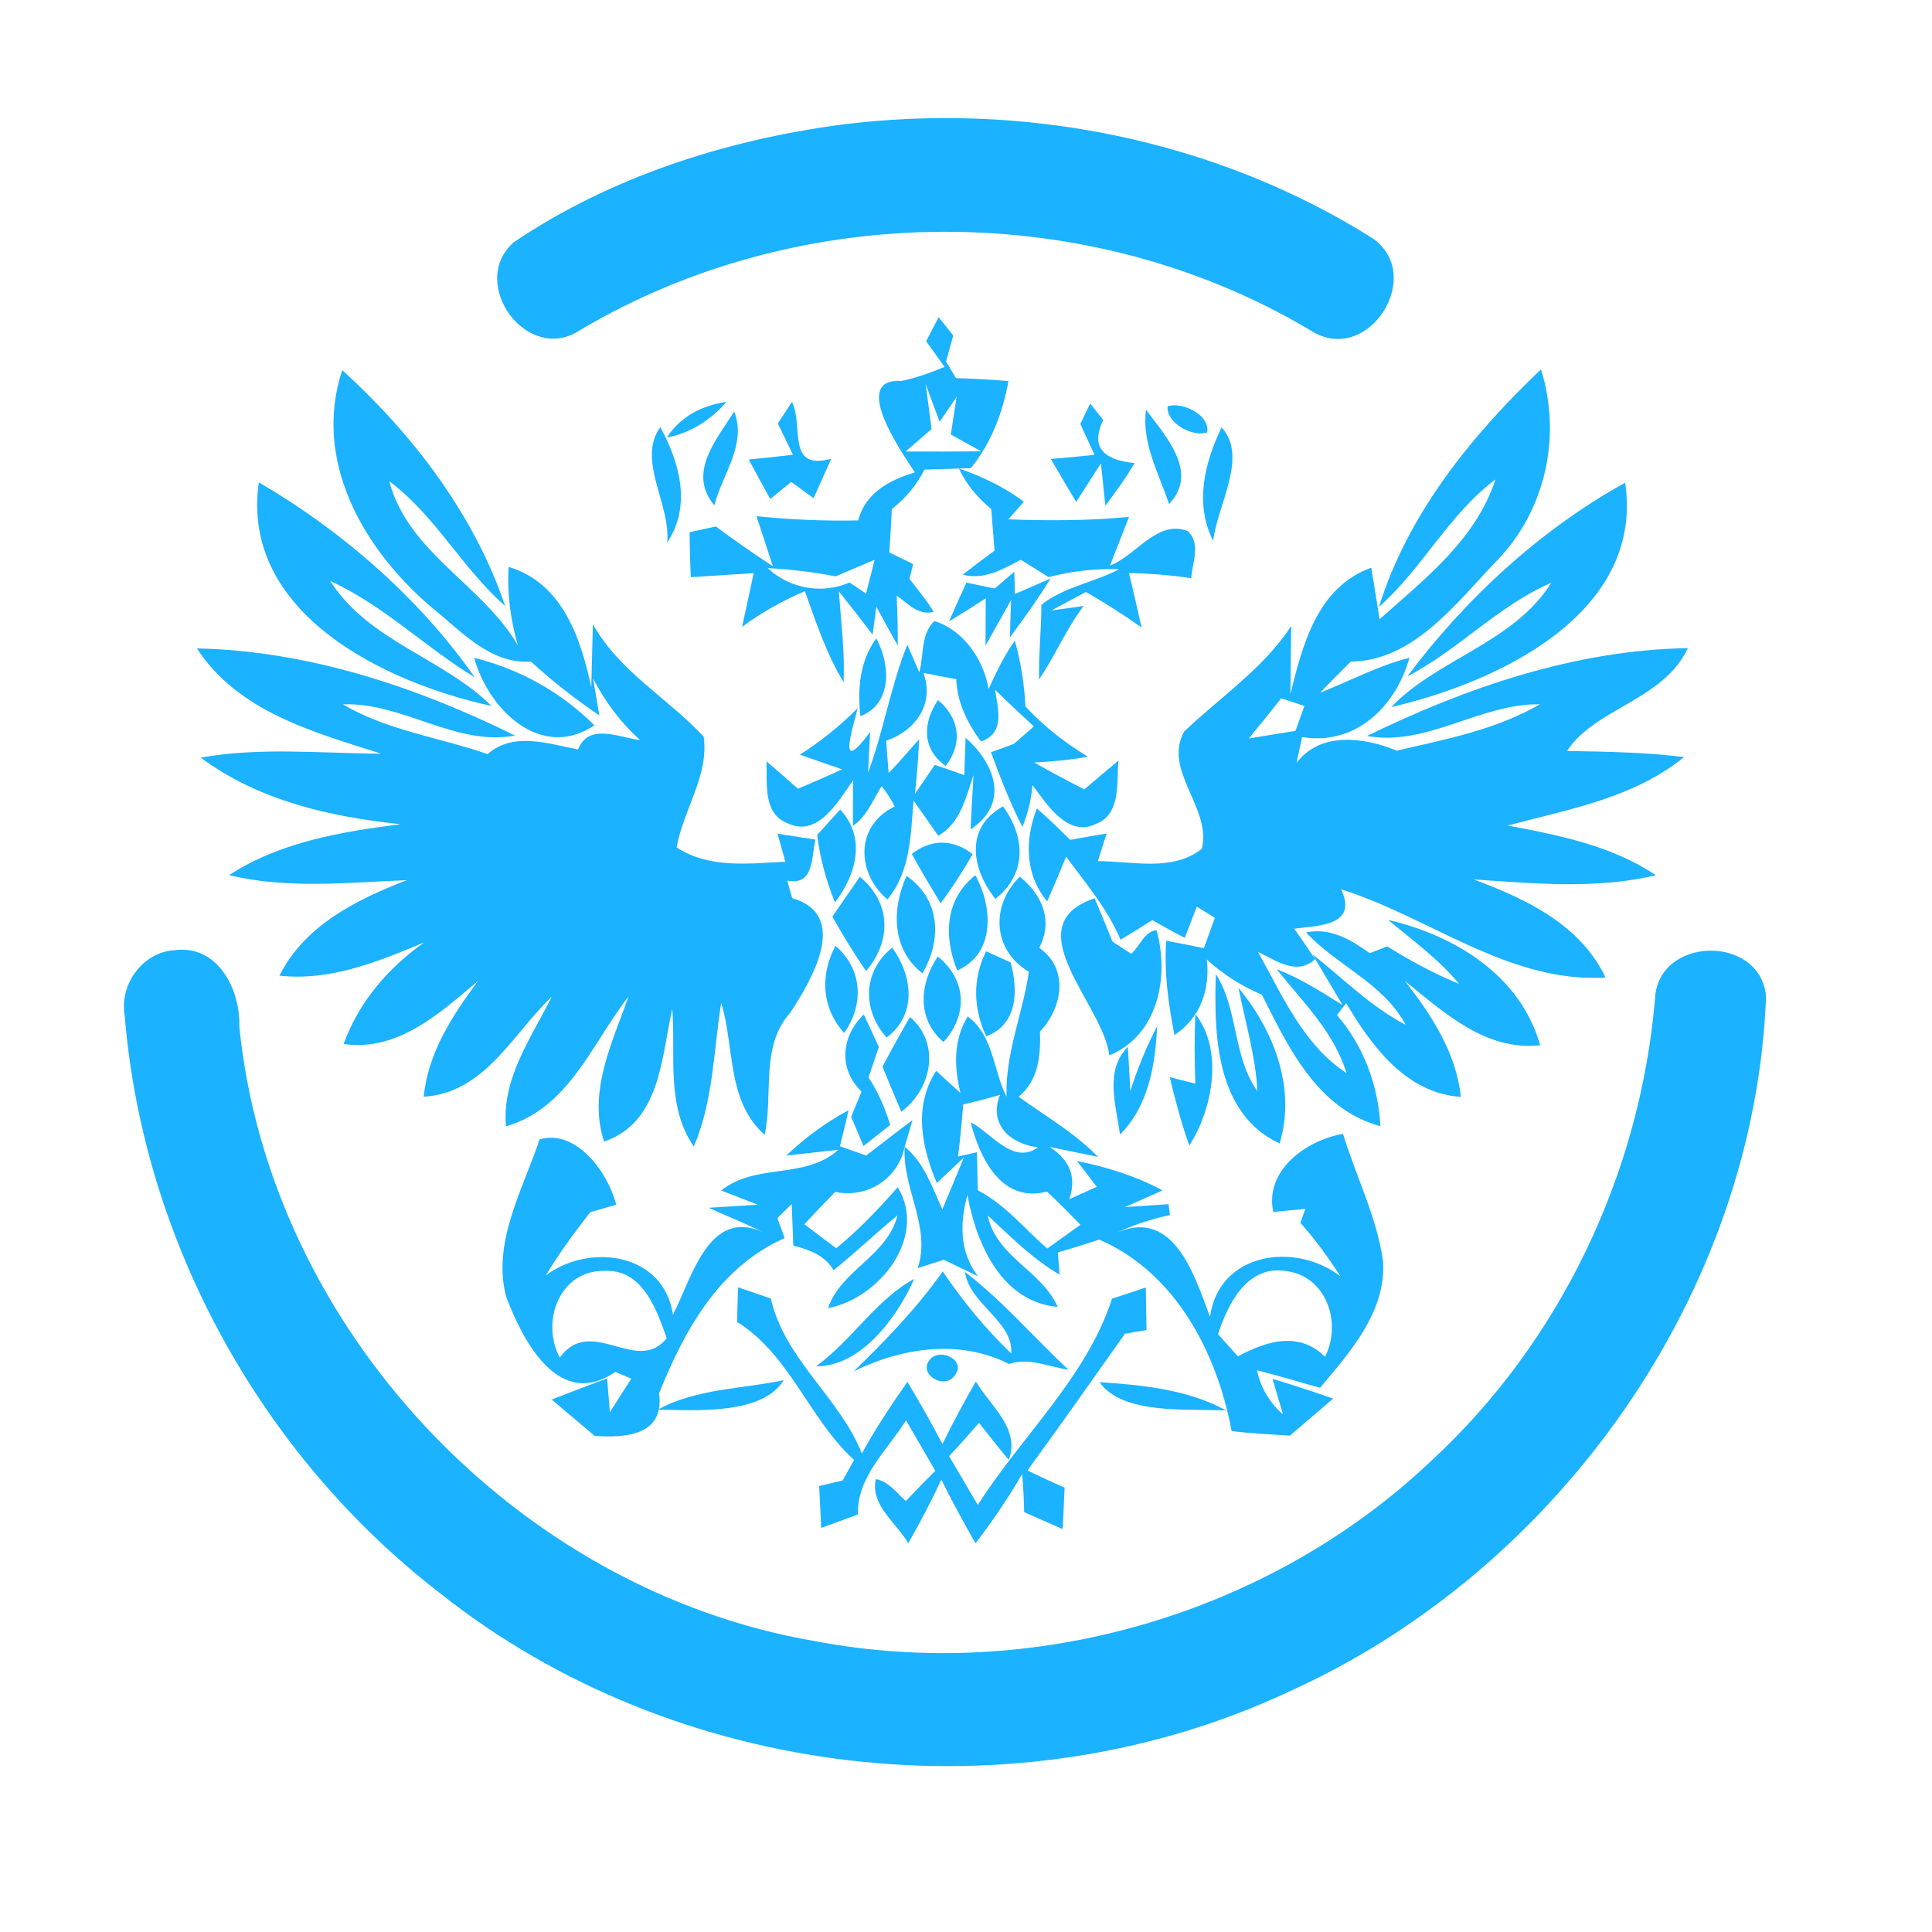 <?xml version="1.0" encoding="UTF-8" ?>
<!DOCTYPE svg PUBLIC "-//W3C//DTD SVG 1.1//EN" "http://www.w3.org/Graphics/SVG/1.1/DTD/svg11.dtd">
<svg width="192pt" height="192pt" viewBox="0 0 192 192" version="1.1" xmlns="http://www.w3.org/2000/svg">
<g id="#1bb2ffff">
<path fill="#1bb2ff" opacity="1.00" d=" M 83.35 12.42 C 101.59 10.05 120.75 13.83 136.36 23.65 C 141.74 27.31 135.97 36.42 130.33 32.89 C 108.42 19.77 79.61 19.76 57.66 32.80 C 52.39 36.31 46.47 28.13 51.05 24.08 C 60.61 17.62 71.96 13.97 83.35 12.42 Z" />
<path fill="#1bb2ff" opacity="1.00" d=" M 93.28 31.52 C 93.64 31.98 94.37 32.88 94.73 33.34 C 94.49 34.20 94.25 35.07 94.02 35.93 C 94.27 36.34 94.77 37.17 95.01 37.58 C 96.75 37.62 98.49 37.73 100.22 37.87 C 99.65 41.01 98.51 44.03 96.48 46.52 L 95.30 46.56 C 94.16 46.60 93.02 46.63 91.88 46.67 C 91.09 48.21 89.99 49.53 88.63 50.59 C 88.56 52.03 88.48 53.46 88.38 54.90 C 89.17 55.28 89.96 55.67 90.75 56.06 C 90.66 56.42 90.47 57.15 90.38 57.52 C 91.19 58.60 92.09 59.63 92.78 60.80 C 91.27 61.22 90.22 59.96 89.11 59.19 C 89.19 60.85 89.23 62.50 89.22 64.16 C 88.50 62.88 87.79 61.59 87.09 60.29 C 87.00 60.98 86.81 62.37 86.72 63.07 C 85.61 61.62 84.49 60.18 83.36 58.76 C 83.58 61.77 83.96 64.78 83.84 67.80 C 82.13 64.98 81.09 61.84 79.99 58.75 C 77.78 59.69 75.69 60.87 73.75 62.29 C 74.13 60.51 74.52 58.74 74.90 56.96 C 72.82 57.10 70.73 57.22 68.65 57.36 C 68.58 55.87 68.54 54.38 68.53 52.89 C 69.18 52.75 70.48 52.46 71.14 52.32 C 72.98 53.70 74.88 55.01 76.81 56.28 C 76.40 55.03 75.59 52.54 75.18 51.30 C 78.54 51.64 81.91 51.79 85.28 51.72 C 86.00 48.97 88.40 47.71 90.92 46.94 C 89.42 44.69 84.53 37.55 89.59 37.86 C 91.07 37.55 92.48 37.04 93.87 36.46 C 93.41 35.82 92.50 34.55 92.04 33.91 C 92.35 33.31 92.97 32.12 93.28 31.52 M 91.99 38.17 C 92.14 39.29 92.43 41.53 92.58 42.64 C 91.71 43.39 90.85 44.13 89.99 44.87 C 92.49 44.88 95.00 44.88 97.50 44.85 C 96.75 44.44 95.25 43.60 94.49 43.18 C 94.64 42.25 94.93 40.37 95.07 39.44 C 94.65 40.06 93.80 41.30 93.38 41.92 C 93.03 40.98 92.34 39.11 91.99 38.17 M 83.04 57.28 C 80.82 56.84 78.56 56.58 76.30 56.46 C 78.47 58.51 81.70 59.07 84.43 57.89 C 84.84 58.16 85.66 58.72 86.07 58.99 C 86.35 57.87 86.63 56.75 86.92 55.63 C 85.63 56.18 84.33 56.73 83.04 57.28 Z" />
<path fill="#1bb2ff" opacity="1.00" d=" M 34.01 36.78 C 41.05 43.19 47.13 51.14 50.20 60.22 C 45.93 56.48 43.27 51.24 38.68 47.82 C 40.59 54.96 47.93 58.09 51.46 64.12 C 50.74 61.59 50.38 58.98 50.55 56.34 C 55.90 57.94 57.71 63.41 58.76 68.29 C 58.82 66.20 58.87 64.12 58.92 62.03 C 61.55 66.75 66.38 69.38 69.93 73.21 C 70.49 77.03 67.89 80.51 67.24 84.22 C 70.51 86.34 74.39 85.81 78.05 85.64 C 77.79 84.71 77.53 83.78 77.27 82.85 C 78.52 83.04 79.78 83.24 81.04 83.44 C 80.61 85.22 80.93 88.05 78.23 87.51 C 78.40 88.10 78.57 88.68 78.73 89.26 C 84.52 90.93 80.65 97.42 78.52 100.66 C 75.53 104.03 76.87 108.73 75.99 112.78 C 72.18 109.38 73.02 104.02 71.67 99.66 C 70.91 104.44 70.89 109.42 68.95 113.94 C 66.16 109.92 67.17 104.85 66.81 100.28 C 65.70 105.11 65.66 111.52 60.03 113.45 C 58.41 108.47 60.84 103.66 62.45 99.05 C 58.82 103.70 56.56 110.11 50.28 111.94 C 49.87 107.14 52.81 103.12 54.83 99.05 C 50.95 102.74 48.18 108.63 42.11 108.99 C 42.53 104.62 44.96 100.93 47.50 97.49 C 43.72 100.68 39.54 104.53 34.15 103.75 C 35.66 99.58 38.57 96.19 42.16 93.65 C 37.60 95.56 32.84 97.52 27.77 96.96 C 30.29 91.94 35.44 89.40 40.43 87.47 C 34.55 87.70 28.56 88.37 22.76 86.97 C 27.86 83.66 33.90 82.66 39.81 81.91 C 32.79 81.17 25.71 79.58 19.95 75.29 C 25.88 74.23 31.90 74.87 37.88 74.90 C 31.18 72.76 23.66 70.74 19.57 64.44 C 30.58 64.66 41.40 68.26 51.18 73.10 C 45.25 74.19 40.04 69.77 34.08 70.00 C 38.50 72.61 43.67 73.28 48.45 74.94 C 51.05 72.69 54.47 73.91 57.45 74.48 C 58.51 71.78 61.55 73.31 63.61 73.55 C 61.69 71.81 60.12 69.73 58.94 67.42 C 59.10 68.34 59.41 70.18 59.56 71.10 C 57.18 69.47 54.89 67.71 52.77 65.75 C 48.65 66.03 45.70 62.59 42.75 60.24 C 36.08 54.50 31.05 45.76 34.01 36.78 Z" />
<path fill="#1bb2ff" opacity="1.00" d=" M 137.04 60.32 C 139.89 51.11 146.23 43.27 153.14 36.71 C 155.22 43.35 153.61 50.71 148.75 55.73 C 144.76 59.87 140.50 65.69 134.24 65.75 C 133.22 66.78 132.18 67.78 131.20 68.84 C 134.15 67.67 136.97 66.15 140.07 65.37 C 138.71 70.21 134.74 74.12 129.40 73.25 C 129.27 73.89 128.99 75.18 128.85 75.82 C 131.20 72.68 135.59 73.26 138.81 74.60 C 143.66 73.47 148.67 72.53 153.03 69.99 C 147.06 69.91 141.81 74.22 135.85 73.14 C 145.75 68.30 156.61 64.59 167.74 64.41 C 165.27 69.63 158.53 70.36 155.73 74.63 C 159.61 74.70 163.50 74.75 167.36 75.24 C 162.32 79.32 155.88 80.43 149.82 82.04 C 154.93 83.00 160.16 84.03 164.56 86.98 C 158.62 88.40 152.48 87.79 146.47 87.40 C 151.63 89.32 157.06 91.88 159.56 97.15 C 149.92 97.71 142.09 91.14 133.28 88.38 C 134.96 92.01 131.09 91.97 128.62 92.29 C 129.32 93.29 130.01 94.30 130.70 95.32 C 128.84 97.01 126.83 95.44 125.02 94.60 C 127.44 98.93 129.51 103.81 133.81 106.64 C 132.58 102.56 129.46 99.57 126.88 96.33 C 129.22 97.21 131.31 98.57 133.42 99.88 C 132.67 98.62 131.18 96.10 130.43 94.84 C 133.47 97.22 136.21 100.04 139.68 101.83 C 137.45 97.68 132.87 95.98 129.79 92.66 C 132.23 92.16 134.25 93.39 136.13 94.73 C 136.56 94.56 137.43 94.22 137.86 94.05 C 140.14 95.47 142.50 96.76 145.00 97.77 C 142.97 95.32 140.38 93.44 137.95 91.42 C 144.59 92.95 151.13 96.97 153.06 103.88 C 147.63 104.47 143.49 100.61 139.60 97.47 C 142.27 100.87 144.71 104.61 145.18 109.01 C 139.72 108.63 136.33 103.99 133.78 99.69 C 133.47 100.08 133.16 100.48 132.87 100.88 C 135.53 103.97 136.97 107.87 137.18 111.92 C 130.94 110.23 128.06 104.15 125.41 98.86 C 123.40 97.99 121.53 96.84 119.93 95.34 C 120.27 98.34 119.30 101.15 116.72 102.86 C 116.10 99.77 115.69 96.64 115.89 93.49 C 117.14 93.72 118.39 93.96 119.64 94.23 C 120.00 93.22 120.37 92.21 120.73 91.21 C 120.28 90.93 119.39 90.38 118.94 90.10 C 118.54 91.14 118.14 92.18 117.74 93.21 C 116.65 92.64 115.58 92.05 114.52 91.44 C 113.48 92.11 112.42 92.75 111.36 93.39 C 110.06 90.32 107.90 87.78 105.95 85.13 C 105.35 86.62 104.72 88.10 104.07 89.58 C 101.83 86.89 101.84 83.46 103.04 80.34 C 104.18 81.33 105.27 82.39 106.35 83.46 C 107.56 83.24 108.77 83.04 109.98 82.83 C 109.76 83.52 109.32 84.90 109.10 85.58 C 112.53 85.57 116.47 86.67 119.43 84.36 C 120.46 80.32 115.53 76.58 117.68 72.70 C 121.28 69.26 125.54 66.46 128.32 62.21 C 128.30 64.46 128.25 66.72 128.24 68.98 C 129.45 64.05 130.92 58.35 136.27 56.42 C 136.57 58.12 136.82 59.83 137.10 61.54 C 141.60 57.53 146.68 53.61 148.62 47.64 C 143.98 51.13 141.35 56.49 137.04 60.32 M 127.33 69.39 C 126.27 70.74 125.19 72.07 124.10 73.39 C 125.65 73.13 127.19 72.88 128.74 72.64 C 129.04 71.81 129.33 70.98 129.63 70.16 C 128.86 69.90 128.09 69.64 127.33 69.39 Z" />
<path fill="#1bb2ff" opacity="1.00" d=" M 66.28 43.48 C 67.61 41.38 69.79 40.29 72.19 39.94 C 70.64 41.74 68.64 43.03 66.28 43.48 Z" />
<path fill="#1bb2ff" opacity="1.00" d=" M 78.71 39.93 C 79.90 42.42 78.11 46.80 82.61 45.59 C 82.03 46.90 81.43 48.20 80.85 49.51 C 80.30 49.10 79.19 48.29 78.63 47.89 C 78.11 48.32 77.07 49.16 76.55 49.59 C 75.82 48.29 75.11 46.98 74.41 45.67 C 75.87 45.52 77.34 45.37 78.80 45.19 C 78.31 44.15 77.80 43.12 77.30 42.09 C 77.65 41.55 78.35 40.47 78.71 39.93 Z" />
<path fill="#1bb2ff" opacity="1.00" d=" M 108.34 40.10 C 108.77 40.65 109.21 41.20 109.64 41.74 C 108.21 44.69 110.02 45.74 112.75 46.02 C 111.90 47.51 110.86 48.88 109.85 50.27 C 109.74 49.21 109.52 47.10 109.41 46.05 C 108.79 47.00 107.57 48.92 106.95 49.88 C 106.10 48.46 105.25 47.04 104.43 45.61 C 105.87 45.49 107.32 45.36 108.77 45.20 C 108.30 44.18 107.83 43.15 107.36 42.13 C 107.60 41.62 108.10 40.61 108.34 40.10 Z" />
<path fill="#1bb2ff" opacity="1.00" d=" M 116.04 40.37 C 117.53 39.91 120.27 41.24 119.97 42.97 C 118.49 43.49 115.84 41.98 116.04 40.37 Z" />
<path fill="#1bb2ff" opacity="1.00" d=" M 113.89 40.72 C 115.83 43.35 119.20 46.93 116.18 50.09 C 115.16 47.03 113.45 44.05 113.89 40.72 Z" />
<path fill="#1bb2ff" opacity="1.00" d=" M 72.96 40.89 C 74.25 44.15 71.77 47.17 70.99 50.22 C 68.28 46.98 71.22 43.70 72.96 40.89 Z" />
<path fill="#1bb2ff" opacity="1.00" d=" M 66.30 53.92 C 66.70 50.16 63.25 45.72 65.62 42.45 C 67.55 45.98 68.74 50.29 66.30 53.92 Z" />
<path fill="#1bb2ff" opacity="1.00" d=" M 121.40 42.47 C 124.07 45.39 120.98 50.18 120.56 53.75 C 118.69 50.03 119.71 46.01 121.40 42.47 Z" />
<path fill="#1bb2ff" opacity="1.00" d=" M 95.30 46.56 C 97.60 47.35 99.80 48.40 101.75 49.86 C 101.36 50.30 100.59 51.17 100.21 51.61 C 104.21 51.76 108.21 51.75 112.20 51.37 C 111.58 52.99 110.94 54.59 110.31 56.20 C 112.88 55.25 115.04 51.56 118.06 52.79 C 119.37 54.06 118.48 55.92 118.38 57.46 C 116.33 57.15 114.27 56.99 112.20 56.95 C 112.62 58.75 113.05 60.55 113.45 62.36 C 111.65 61.10 109.82 59.91 107.91 58.83 C 106.77 59.44 105.62 60.05 104.48 60.67 C 105.28 60.56 106.89 60.33 107.69 60.22 C 105.96 62.50 104.86 65.17 103.26 67.52 C 103.21 65.04 103.49 62.57 103.49 60.10 C 105.76 58.30 108.70 57.90 111.22 56.57 C 108.85 56.48 106.50 56.77 104.20 57.35 C 103.28 56.78 102.37 56.21 101.45 55.63 C 99.65 56.57 97.79 57.67 95.68 57.11 C 96.72 56.29 97.77 55.50 98.84 54.72 C 98.72 53.34 98.62 51.97 98.51 50.59 C 97.17 49.48 96.03 48.15 95.30 46.56 Z" />
<path fill="#1bb2ff" opacity="1.00" d=" M 25.72 47.94 C 34.03 52.76 41.73 59.52 47.18 67.31 C 42.25 64.33 38.11 60.14 32.82 57.74 C 36.64 63.74 44.03 65.38 48.85 70.16 C 38.29 67.87 23.87 60.95 25.72 47.94 Z" />
<path fill="#1bb2ff" opacity="1.00" d=" M 139.86 67.22 C 145.58 59.56 153.06 52.63 161.51 47.97 C 163.42 61.03 148.76 67.85 138.25 70.27 C 142.95 65.41 150.39 63.91 154.17 57.91 C 148.88 60.20 144.94 64.59 139.86 67.22 Z" />
<path fill="#1bb2ff" opacity="1.00" d=" M 98.85 58.49 C 99.50 57.93 100.15 57.37 100.80 56.82 C 100.82 57.37 100.85 58.48 100.87 59.03 C 101.75 58.64 103.52 57.88 104.40 57.49 C 103.16 59.52 101.77 61.44 100.36 63.35 C 100.39 62.42 100.45 60.56 100.48 59.63 C 99.63 61.15 98.79 62.66 97.94 64.17 C 97.94 62.99 97.95 60.64 97.96 59.46 C 96.75 60.25 95.54 61.01 94.31 61.76 C 94.87 60.46 95.45 59.18 96.04 57.90 C 96.98 58.09 97.91 58.29 98.85 58.49 Z" />
<path fill="#1bb2ff" opacity="1.00" d=" M 91.36 66.82 C 91.82 65.11 91.48 63.06 92.85 61.72 C 95.74 62.59 97.76 65.57 98.25 68.47 C 99.00 66.81 99.79 65.16 100.85 63.67 C 101.46 65.80 101.79 68.00 101.91 70.21 C 103.72 72.17 105.83 73.81 108.11 75.20 C 106.35 75.53 104.56 75.68 102.78 75.78 C 104.42 76.70 106.08 77.60 107.76 78.45 C 108.88 77.49 110.01 76.53 111.15 75.59 C 110.94 77.77 111.45 80.92 108.88 81.90 C 106.07 83.23 104.03 79.89 102.60 78.02 C 102.49 79.46 102.15 80.85 101.60 82.18 C 100.38 79.78 99.41 77.28 98.48 74.76 C 99.24 74.48 99.99 74.20 100.75 73.93 C 101.42 73.35 102.08 72.77 102.75 72.19 C 101.44 71.00 100.16 69.77 98.88 68.55 C 99.21 70.56 99.88 72.87 97.48 73.69 C 96.14 71.85 95.11 69.80 95.03 67.49 C 93.94 67.30 92.85 67.09 91.76 66.87 C 92.93 69.95 90.93 72.66 88.07 73.61 C 88.14 74.68 88.22 75.74 88.31 76.81 C 89.35 75.81 90.33 74.55 91.35 73.46 C 91.26 75.27 91.12 77.08 90.93 78.89 C 91.59 77.93 92.25 76.97 92.90 76.01 C 93.88 76.34 94.85 76.68 95.83 77.03 C 95.86 76.10 95.93 74.25 95.96 73.32 C 98.88 75.90 100.38 79.82 96.45 82.43 C 96.54 80.62 96.64 78.81 96.75 77.01 C 95.99 79.23 95.47 81.79 93.24 83.05 C 92.63 82.17 91.40 80.43 90.79 79.56 C 90.49 82.99 90.51 86.58 88.19 89.39 C 85.09 86.75 84.97 82.02 88.92 80.15 C 88.55 79.43 88.11 78.75 87.62 78.12 C 86.75 79.48 86.15 81.14 84.76 82.08 C 84.76 80.94 84.76 78.68 84.77 77.55 C 83.31 79.62 81.30 83.27 78.26 81.81 C 75.77 80.86 76.27 77.77 76.17 75.66 C 77.23 76.55 78.26 77.46 79.29 78.38 C 80.78 77.77 82.24 77.12 83.70 76.46 C 82.30 75.97 80.89 75.50 79.50 75.00 C 81.57 73.67 83.49 72.13 85.23 70.38 C 84.71 72.57 83.15 77.20 86.47 72.75 C 86.42 73.75 86.32 75.77 86.27 76.78 C 87.82 72.61 88.51 68.19 90.17 64.07 L 91.36 66.82 Z" />
<path fill="#1bb2ff" opacity="1.00" d=" M 85.50 71.18 C 85.22 68.48 85.42 65.72 87.08 63.44 C 88.49 66.01 88.71 69.93 85.50 71.18 Z" />
<path fill="#1bb2ff" opacity="1.00" d=" M 47.13 65.38 C 51.64 66.49 55.78 68.80 59.07 72.08 C 53.73 75.67 48.48 70.42 47.13 65.38 Z" />
<path fill="#1bb2ff" opacity="1.00" d=" M 93.21 69.57 C 95.35 71.34 95.72 73.86 93.98 76.13 C 91.59 74.40 91.70 71.85 93.21 69.57 Z" />
<path fill="#1bb2ff" opacity="1.00" d=" M 83.49 80.45 C 86.11 83.25 85.09 86.92 82.98 89.68 C 82.10 87.53 81.49 85.28 81.21 82.98 C 81.78 82.34 82.92 81.08 83.49 80.45 Z" />
<path fill="#1bb2ff" opacity="1.00" d=" M 98.92 89.33 C 96.54 86.33 95.86 82.24 99.68 80.14 C 101.91 83.19 102.07 86.84 98.92 89.33 Z" />
<path fill="#1bb2ff" opacity="1.00" d=" M 90.61 84.87 C 92.52 83.36 94.74 83.37 96.66 84.89 C 95.69 86.57 94.64 88.21 93.48 89.76 C 92.49 88.15 91.53 86.52 90.61 84.87 Z" />
<path fill="#1bb2ff" opacity="1.00" d=" M 85.45 87.13 C 88.54 89.69 88.64 93.48 86.07 96.50 C 84.87 94.75 83.75 92.94 82.72 91.09 C 83.63 89.77 84.54 88.45 85.45 87.13 Z" />
<path fill="#1bb2ff" opacity="1.00" d=" M 90.09 87.05 C 93.47 89.37 93.62 93.40 91.67 96.73 C 88.61 94.35 88.60 90.34 90.09 87.05 Z" />
<path fill="#1bb2ff" opacity="1.00" d=" M 95.13 96.44 C 93.77 93.10 93.90 89.36 96.93 86.98 C 98.65 90.09 98.95 94.78 95.13 96.44 Z" />
<path fill="#1bb2ff" opacity="1.00" d=" M 101.35 87.12 C 103.58 88.94 104.68 91.48 103.28 94.19 C 106.26 96.29 105.60 100.15 103.35 102.51 C 103.43 104.89 103.21 107.37 101.23 108.99 C 103.90 110.92 106.80 112.58 109.12 114.97 C 107.91 114.72 105.50 114.23 104.30 113.98 C 106.34 115.27 107.00 117.00 106.27 119.17 C 106.96 118.87 108.32 118.25 109.00 117.94 C 108.50 117.30 107.51 116.01 107.02 115.37 C 109.97 115.98 112.87 116.86 115.53 118.30 C 114.29 118.86 113.04 119.41 111.79 119.96 C 112.88 119.89 115.05 119.74 116.13 119.67 L 116.27 120.75 C 114.18 121.19 112.19 121.88 110.30 122.84 C 116.49 119.50 118.63 126.54 120.25 130.87 C 121.12 124.45 128.72 123.36 133.22 126.85 C 132.01 124.99 130.72 123.17 129.23 121.53 C 129.35 121.18 129.60 120.49 129.72 120.14 C 128.93 120.21 127.33 120.36 126.54 120.44 C 125.64 116.30 129.85 113.30 133.47 112.68 C 134.75 116.92 136.84 120.95 137.45 125.37 C 137.75 130.36 134.18 134.36 131.18 137.92 C 129.09 137.34 127.02 136.70 124.92 136.18 C 125.28 137.90 126.17 139.40 127.50 140.56 C 127.24 139.67 126.72 137.91 126.46 137.03 C 128.48 137.64 130.49 138.29 132.49 138.99 C 131.07 140.23 129.61 141.43 128.20 142.67 C 126.26 142.55 124.33 142.46 122.40 142.22 C 120.95 134.45 116.84 126.48 109.24 123.19 C 107.88 123.64 106.51 124.07 105.13 124.46 C 105.17 125.01 105.26 126.12 105.30 126.67 C 102.61 125.10 100.42 122.89 98.16 120.79 C 99.00 124.91 103.51 126.25 105.12 129.88 C 99.51 129.38 97.02 123.58 96.14 118.74 C 95.38 121.54 95.34 124.42 97.19 126.83 C 96.05 126.29 94.92 125.74 93.79 125.19 C 92.92 125.47 92.06 125.75 91.20 126.03 C 92.57 121.91 89.64 118.11 89.91 113.96 C 91.85 115.56 92.64 117.98 93.65 120.18 C 94.37 118.46 95.09 116.75 95.79 115.03 C 95.12 115.66 93.78 116.93 93.10 117.57 C 91.57 113.95 90.77 109.94 93.03 106.42 C 93.64 106.97 94.85 108.07 95.45 108.62 C 94.81 106.03 94.74 103.36 96.17 101.01 C 98.78 102.97 98.67 106.33 100.03 109.00 C 99.89 104.68 101.63 100.78 102.25 96.58 C 98.63 94.42 98.43 89.98 101.35 87.12 M 95.72 109.76 C 95.59 111.49 95.42 113.21 95.21 114.93 C 95.68 114.82 96.62 114.61 97.09 114.51 C 97.12 115.77 97.15 117.03 97.17 118.29 C 99.88 119.69 101.81 122.11 104.07 124.08 C 105.17 123.29 106.27 122.50 107.37 121.72 C 106.29 120.59 105.19 119.49 104.05 118.42 C 99.54 119.60 97.37 115.11 96.47 111.54 C 98.53 112.56 100.64 115.82 103.17 114.02 C 100.39 113.69 98.22 111.74 99.38 108.80 C 98.17 109.16 96.95 109.48 95.72 109.76 M 121.05 132.59 C 121.71 133.32 122.36 134.05 123.02 134.79 C 125.85 133.28 129.05 132.25 131.68 134.83 C 133.40 131.43 131.79 126.73 127.70 126.30 C 123.91 125.76 122.03 129.58 121.05 132.59 Z" />
<path fill="#1bb2ff" opacity="1.00" d=" M 110.24 104.88 C 109.68 99.85 100.75 91.99 108.78 89.27 C 109.38 90.70 109.98 92.12 110.55 93.57 C 111.02 93.87 111.95 94.48 112.42 94.79 C 113.27 94.06 113.71 92.57 114.93 92.44 C 116.23 97.01 115.11 102.90 110.24 104.88 Z" />
<path fill="#1bb2ff" opacity="1.00" d=" M 17.33 94.43 C 21.62 93.85 23.90 98.30 23.78 102.00 C 26.78 131.98 51.32 158.02 80.97 163.09 C 102.69 167.24 126.15 160.42 142.20 145.21 C 155.04 133.38 162.99 116.66 164.47 99.30 C 164.71 93.04 174.92 92.80 175.51 99.01 C 174.38 128.52 154.86 156.05 128.08 168.12 C 101.00 180.81 67.11 176.93 43.69 158.30 C 25.94 144.61 14.24 123.35 12.40 101.00 C 11.82 97.91 14.13 94.63 17.33 94.43 Z" />
<path fill="#1bb2ff" opacity="1.00" d=" M 83.03 93.99 C 85.72 96.32 85.89 99.82 83.89 102.66 C 81.66 100.16 81.47 96.91 83.03 93.99 Z" />
<path fill="#1bb2ff" opacity="1.00" d=" M 88.11 103.11 C 85.65 100.33 85.74 96.54 88.67 94.17 C 90.68 96.98 91.17 100.81 88.11 103.11 Z" />
<path fill="#1bb2ff" opacity="1.00" d=" M 98.00 94.54 C 98.61 94.82 99.83 95.37 100.44 95.65 C 101.17 98.43 101.19 101.76 98.01 102.99 C 96.72 100.24 96.63 97.27 98.00 94.54 Z" />
<path fill="#1bb2ff" opacity="1.00" d=" M 93.20 95.06 C 96.06 97.37 96.22 100.87 93.76 103.55 C 91.10 101.27 91.36 97.78 93.20 95.06 Z" />
<path fill="#1bb2ff" opacity="1.00" d=" M 120.83 96.80 C 123.09 100.34 122.48 104.95 124.96 108.44 C 124.78 104.94 123.75 101.58 123.08 98.17 C 126.60 102.42 128.82 108.14 127.17 113.64 C 120.82 110.69 120.63 102.82 120.83 96.80 Z" />
<path fill="#1bb2ff" opacity="1.00" d=" M 85.62 108.48 C 83.30 106.24 83.58 103.00 85.84 100.82 C 86.22 101.62 86.97 103.24 87.34 104.05 C 87.00 105.05 86.65 106.06 86.31 107.07 C 87.27 108.53 87.97 110.13 88.47 111.80 C 87.81 112.32 86.48 113.36 85.81 113.89 C 85.51 113.16 84.90 111.71 84.59 110.98 C 84.93 110.15 85.28 109.31 85.62 108.48 Z" />
<path fill="#1bb2ff" opacity="1.00" d=" M 90.43 101.07 C 93.52 103.69 92.60 108.25 89.57 110.48 C 88.93 108.99 88.31 107.50 87.70 106.00 C 88.58 104.34 89.49 102.70 90.43 101.07 Z" />
<path fill="#1bb2ff" opacity="1.00" d=" M 118.80 100.78 C 121.58 104.32 120.56 110.18 118.19 113.84 C 117.40 111.62 116.79 109.34 116.25 107.05 C 116.89 107.21 118.16 107.53 118.79 107.69 C 118.71 105.38 118.69 103.08 118.80 100.78 Z" />
<path fill="#1bb2ff" opacity="1.00" d=" M 111.30 112.75 C 110.94 109.89 109.71 106.40 112.09 104.04 C 112.15 105.14 112.27 107.34 112.33 108.44 C 113.03 106.21 113.92 104.05 115.00 101.97 C 114.81 105.80 114.15 109.94 111.30 112.75 Z" />
<path fill="#1bb2ff" opacity="1.00" d=" M 78.14 114.84 C 80.00 113.07 82.07 111.54 84.33 110.33 C 84.06 111.53 83.77 112.72 83.47 113.91 C 84.34 114.22 85.21 114.53 86.08 114.84 C 87.61 113.66 89.13 112.47 90.68 111.32 C 90.49 111.98 90.10 113.30 89.91 113.96 C 89.24 117.18 86.17 119.11 83.00 118.45 C 81.97 119.51 80.94 120.58 79.94 121.67 C 81.00 122.46 82.05 123.25 83.10 124.05 C 85.34 122.23 87.32 120.14 89.22 117.98 C 92.22 122.95 87.37 129.04 82.29 130.00 C 83.59 126.18 88.18 124.84 89.19 120.78 C 87.03 122.56 85.01 124.48 82.85 126.24 C 81.97 124.75 80.43 124.19 78.84 123.79 C 78.79 122.41 78.73 121.03 78.68 119.65 C 78.32 120.00 77.60 120.71 77.25 121.06 C 77.43 121.56 77.80 122.54 77.98 123.04 C 71.44 125.94 68.05 132.15 65.50 138.46 C 66.06 142.65 62.20 142.91 59.10 142.70 C 57.68 141.48 56.24 140.31 54.83 139.08 C 56.66 138.37 58.49 137.67 60.33 136.98 C 60.40 137.82 60.54 139.50 60.61 140.34 C 61.32 139.23 62.02 138.11 62.74 137.01 C 62.34 136.84 61.55 136.51 61.15 136.34 C 55.55 140.18 51.98 133.30 50.30 128.87 C 48.88 123.48 51.96 118.22 53.63 113.23 C 57.24 112.17 60.42 116.48 61.24 119.72 C 60.38 119.97 59.52 120.21 58.66 120.46 C 57.09 122.49 55.56 124.55 54.24 126.75 C 58.60 123.49 65.97 124.49 66.88 130.66 C 68.88 126.75 70.60 119.34 76.63 122.87 C 74.62 121.79 72.49 120.97 70.42 120.03 C 71.64 119.95 74.08 119.80 75.30 119.72 C 74.39 119.37 72.57 118.66 71.67 118.31 C 75.16 115.53 80.01 117.26 83.31 114.26 C 82.01 114.40 79.43 114.69 78.14 114.84 M 55.63 134.91 C 58.80 130.61 63.26 136.71 66.26 132.99 C 65.22 130.06 63.84 126.08 60.01 126.30 C 55.58 126.26 53.73 131.39 55.63 134.91 Z" />
<path fill="#1bb2ff" opacity="1.00" d=" M 81.10 135.78 C 84.63 133.22 87.10 129.13 90.85 127.09 C 89.17 130.94 85.53 135.83 81.10 135.78 Z" />
<path fill="#1bb2ff" opacity="1.00" d=" M 84.85 136.28 C 88.03 133.18 91.13 130.00 93.68 126.35 C 95.68 129.28 97.92 132.05 100.50 134.51 C 100.73 131.31 96.39 129.67 95.89 126.40 C 99.63 129.26 102.79 132.96 106.18 136.12 C 104.21 135.84 102.31 134.88 100.27 135.55 C 95.40 133.06 89.60 133.93 84.85 136.28 Z" />
<path fill="#1bb2ff" opacity="1.00" d=" M 73.34 127.93 C 74.43 128.30 75.52 128.67 76.61 129.05 C 77.96 135.07 83.41 138.84 85.65 144.44 C 87.01 141.97 88.57 139.63 90.18 137.32 C 91.39 139.35 92.56 141.41 93.66 143.51 C 94.69 141.40 95.80 139.33 96.98 137.29 C 98.39 139.69 101.43 141.97 100.25 145.08 C 99.24 143.87 98.26 142.64 97.29 141.40 C 96.32 142.52 95.34 143.63 94.32 144.71 C 95.27 146.32 96.22 147.95 97.17 149.56 C 101.53 142.71 107.99 136.86 110.51 129.06 C 111.63 128.69 112.75 128.32 113.87 127.95 C 113.89 129.36 113.91 130.77 113.94 132.18 C 113.41 132.27 112.34 132.45 111.80 132.54 C 108.59 137.09 105.38 141.63 102.11 146.13 C 103.32 146.73 104.55 147.29 105.80 147.84 C 105.74 149.21 105.67 150.58 105.61 151.96 C 104.33 151.40 103.05 150.84 101.78 150.27 C 101.75 149.00 101.70 147.75 101.58 146.49 C 100.19 148.89 98.63 151.17 96.95 153.37 C 95.75 151.30 94.61 149.19 93.55 147.04 C 92.55 149.19 91.45 151.30 90.26 153.36 C 89.08 151.33 86.47 149.58 87.04 147.00 C 88.33 147.23 89.09 148.35 90.02 149.17 C 90.98 148.15 91.96 147.15 92.95 146.17 C 91.98 144.50 91.01 142.82 90.04 141.15 C 88.20 144.12 85.15 146.74 85.26 150.51 C 84.04 150.96 82.83 151.40 81.61 151.84 C 81.54 150.45 81.47 149.06 81.41 147.68 C 81.99 147.54 83.16 147.27 83.74 147.13 C 84.03 146.62 84.60 145.60 84.88 145.09 C 80.39 141.00 78.54 134.68 73.25 131.37 C 73.28 130.22 73.31 129.07 73.34 127.93 Z" />
<path fill="#1bb2ff" opacity="1.00" d=" M 92.39 135.14 C 93.38 133.85 96.14 135.20 94.86 136.71 C 93.90 138.14 91.21 136.62 92.39 135.14 Z" />
<path fill="#1bb2ff" opacity="1.00" d=" M 65.37 140.09 C 69.17 137.99 73.73 138.04 77.89 137.16 C 75.76 140.59 69.34 140.16 65.37 140.09 Z" />
<path fill="#1bb2ff" opacity="1.00" d=" M 109.27 137.36 C 113.48 137.63 118.09 138.09 121.85 140.17 C 117.88 139.99 111.55 140.60 109.27 137.36 Z" />
</g>
</svg>
